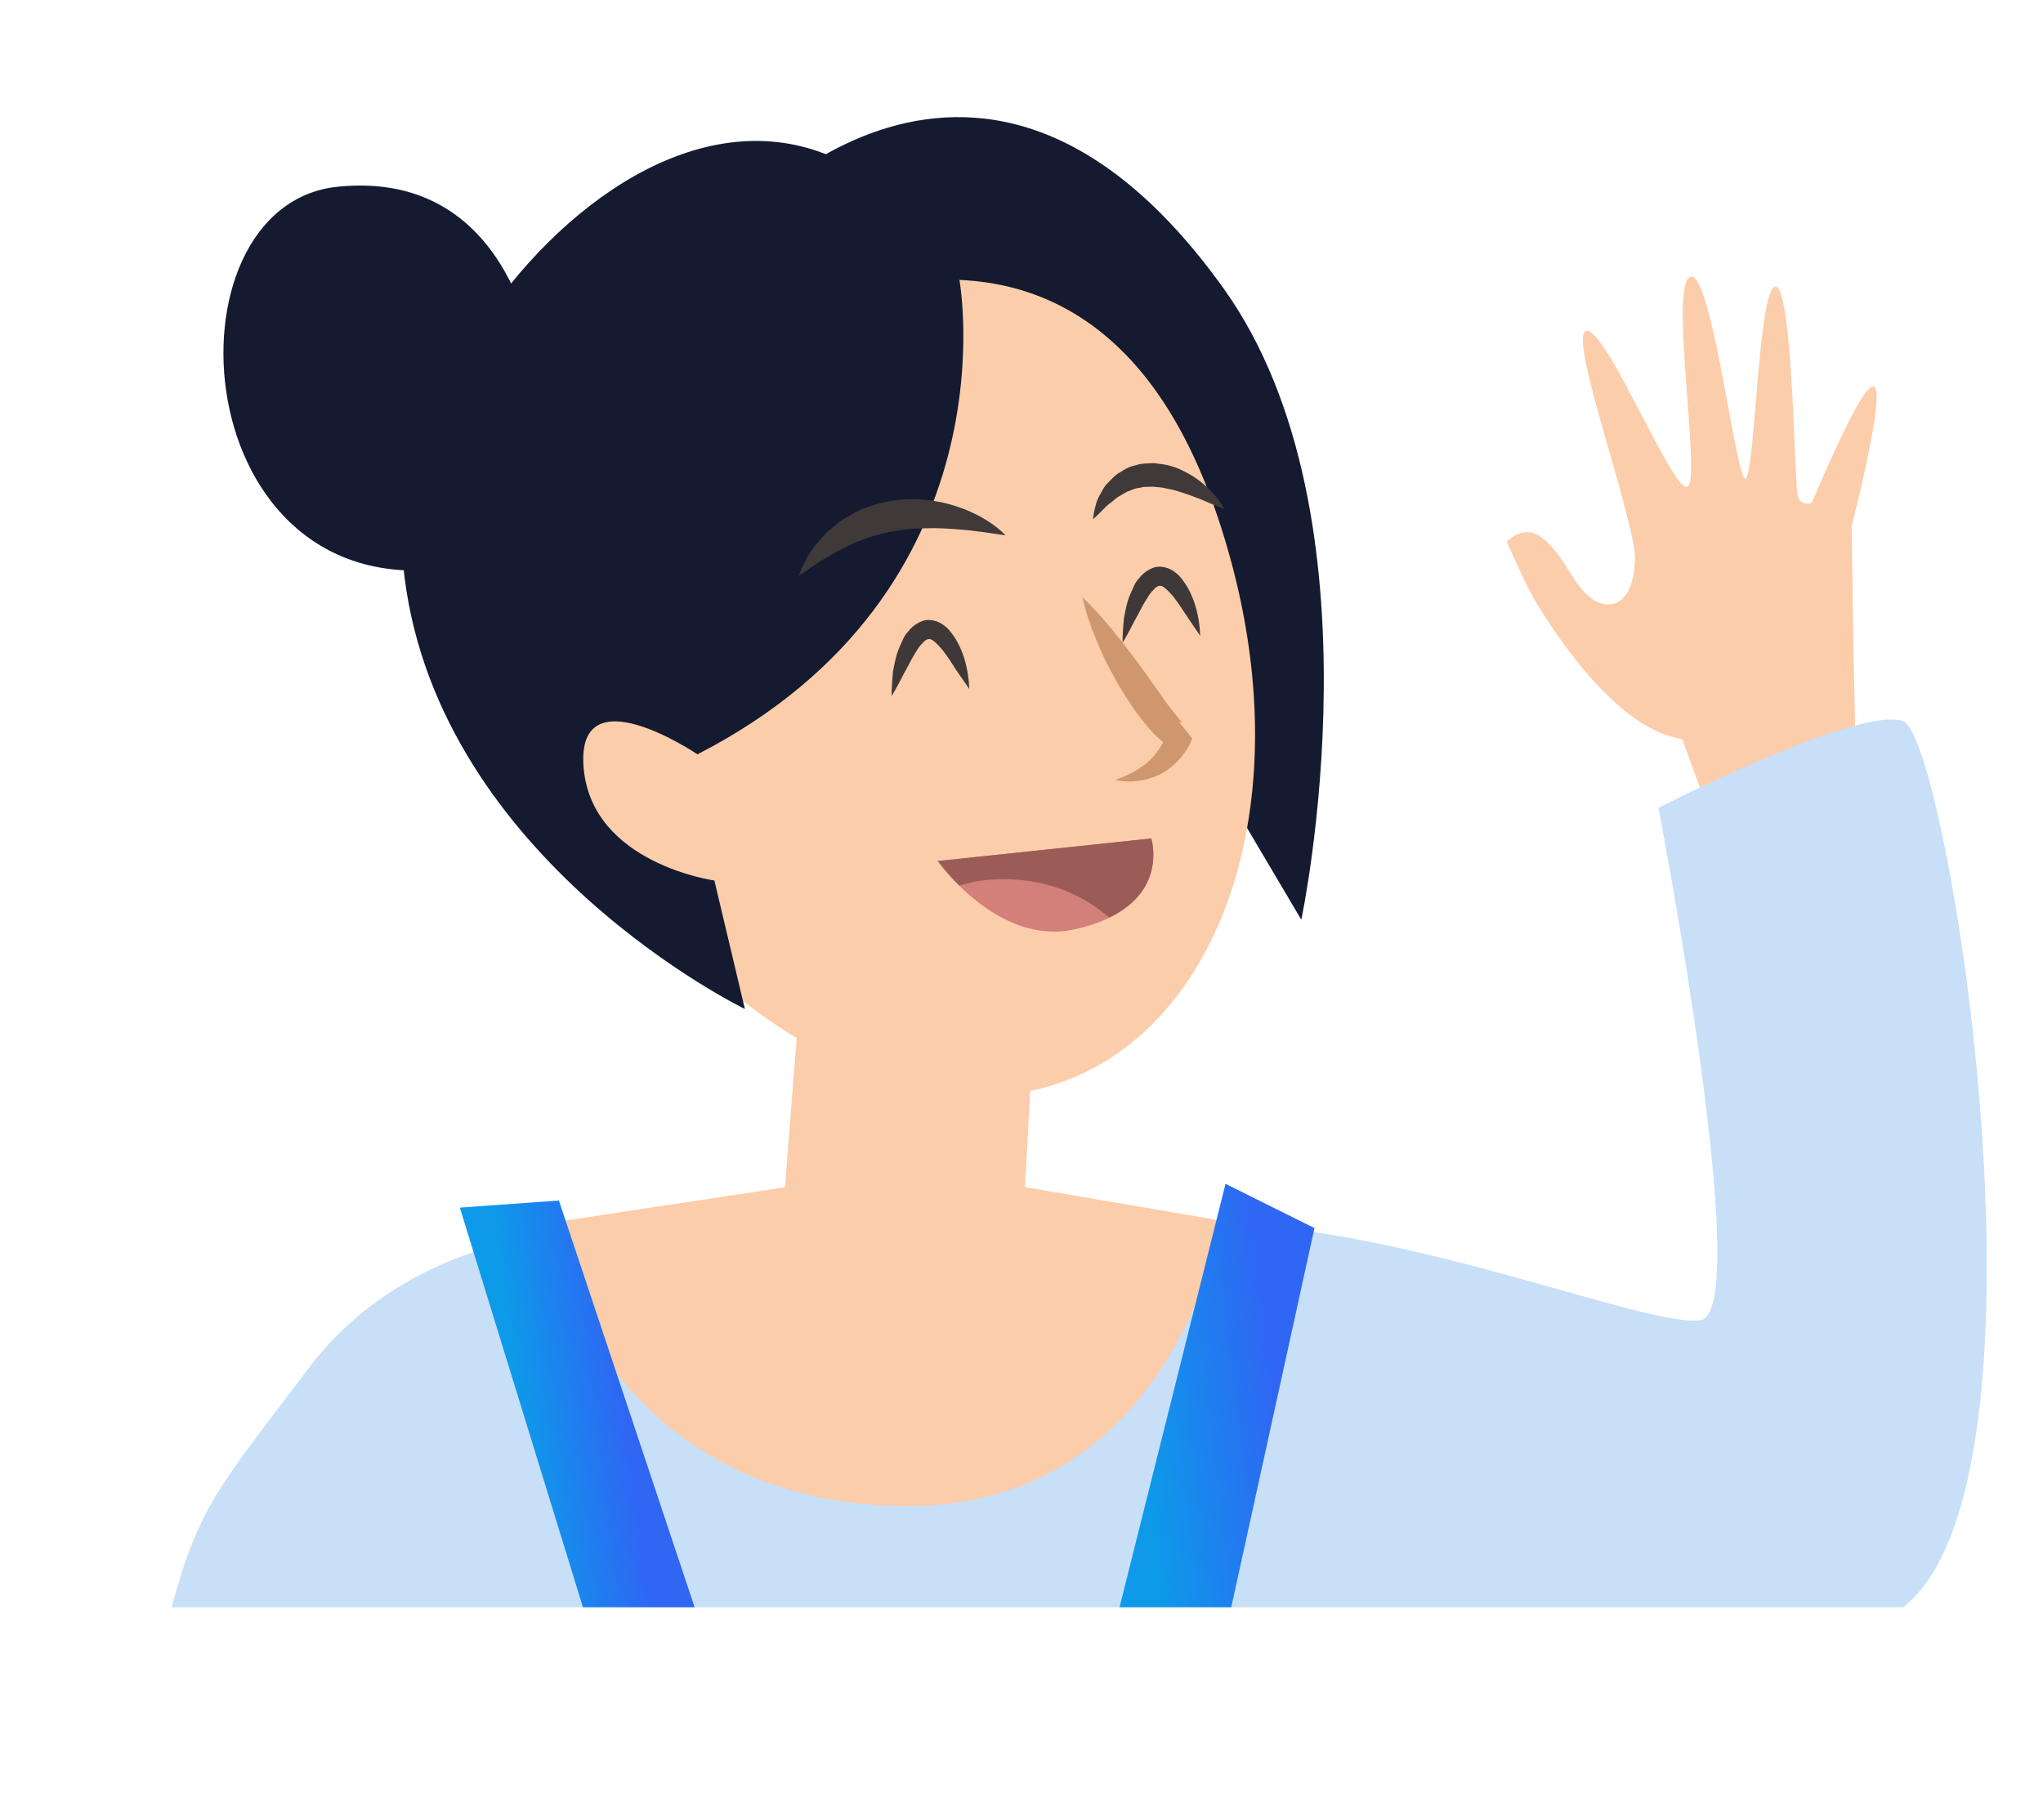 <svg xmlns="http://www.w3.org/2000/svg" width="375" height="334" fill="none" viewBox="0 0 375 334"><path fill="#141B30" d="M98.587 67.918C98.587 67.918 94.983 30.947 62.031 34.266C29.129 37.578 33.777 112.249 83.597 104.105C133.506 95.847 98.587 67.918 98.587 67.918Z"/><path fill="#FCCDAA" d="M340.62 145.709C340.62 145.709 340.69 137.386 340.228 120.503L339.883 96.538C339.883 96.538 354.057 41.848 332.555 92.294C332.555 92.294 330.327 93.191 329.91 90.644C329.442 88.103 328.996 52.304 325.861 52.585C322.725 52.866 322.133 86.974 320.417 87.809C318.7 88.643 314.187 49.342 310.262 50.811C306.286 52.286 312.45 88.943 309.647 89.391C306.85 89.89 294.773 60.091 291.164 60.742C287.606 61.387 300.268 95.531 300.105 102.67C299.917 109.604 296.864 110.55 296.864 110.55C296.864 110.55 293.02 113.101 288.45 105.504C283.892 98.009 280.705 95.751 276.577 99.375C276.577 99.375 279.868 107.129 281.818 110.319C282.921 112.106 295.508 133.788 308.778 135.64L315.366 153.746L340.62 145.709Z"/><path fill="#FCCDAA" d="M190.6 172.759L187.422 231.087L142.755 234.649L150.907 131.334L190.6 172.759Z"/><path fill="#141B30" d="M132.991 43.379C132.991 43.379 178.294 -11.704 224.578 52.919C254.617 94.853 238.859 168.809 238.859 168.809L201.28 105.247C201.28 105.247 165.602 93.987 132.991 43.379Z"/><path fill="#FCCDAA" d="M125.796 68.27C125.796 68.27 197.206 15.905 223.626 95.23C250.288 175.252 193.871 239.702 125.175 174.09C62.9 114.652 80.841 74.984 125.796 68.27Z"/><path fill="#141B30" d="M176.099 51.334C176.099 51.334 186.581 108.349 128.026 138.454C128.026 138.454 105.643 123.328 107.127 140.917C108.611 158.506 131.129 161.612 131.129 161.612L136.726 185.192C136.726 185.192 80.868 158.119 74.264 106.032C68.679 62.237 136.777 -14.143 176.099 51.334Z"/><path fill="#FCCDAA" d="M182.507 216.93L231.548 225.302L233.812 225.96C233.812 225.96 232.577 287.427 166.783 281.424C100.988 275.421 86.272 226.668 86.272 226.668L148.256 217.29L182.507 216.93Z"/><path fill="#CF976E" d="M198.691 109.615C199.274 112.246 200.106 114.794 201.131 117.214C202.104 119.641 203.231 122.049 204.55 124.329C205.774 126.673 207.24 128.883 208.809 131.081C209.619 132.177 210.474 133.215 211.438 134.292C211.923 134.856 212.446 135.311 213.085 135.856C213.813 136.286 214.118 137.08 216.491 137.36L214.092 134.329C214.099 134.381 214.034 134.7 213.957 134.918L213.731 135.621C213.532 136.113 213.326 136.554 213.069 137.001C212.504 137.902 211.882 138.758 211.042 139.536C209.414 141.087 207.217 142.24 204.733 143.169C207.297 143.737 210.17 143.437 212.821 142.176C214.147 141.545 215.333 140.62 216.339 139.51C216.846 138.98 217.289 138.354 217.731 137.728C217.95 137.389 218.168 137.051 218.335 136.718C218.496 136.335 218.669 136.054 218.811 135.517L216.412 132.486C217.519 132.61 216.719 132.448 216.515 132.057L215.475 130.782C214.742 129.885 213.995 128.885 213.294 127.828C211.801 125.829 210.392 123.664 208.842 121.62C205.736 117.48 202.579 113.347 198.691 109.615Z"/><path fill="#403939" d="M184.557 98.255C184.557 98.255 182.681 96.096 178.872 94.277C176.994 93.364 174.654 92.508 172.051 92.049C169.443 91.537 166.526 91.48 163.62 91.941C162.193 92.168 160.785 92.548 159.389 93.031C157.981 93.412 156.777 94.184 155.611 94.847C154.382 95.413 153.407 96.364 152.465 97.155C151.466 97.902 150.747 98.821 150.067 99.632C148.65 101.209 147.86 102.813 147.371 103.912C146.831 105.018 146.599 105.67 146.599 105.67C146.599 105.67 147.227 105.281 148.188 104.644C148.669 104.325 149.239 103.891 149.912 103.445C150.527 102.953 151.366 102.591 152.186 102.074C153.012 101.609 153.826 101.041 154.812 100.609C155.798 100.176 156.714 99.596 157.815 99.253C158.858 98.865 159.953 98.47 161.061 98.178C162.162 97.835 163.327 97.588 164.504 97.444C166.834 96.95 169.226 96.968 171.561 96.941C173.851 96.972 176.058 97.169 178.002 97.346C181.801 97.814 184.557 98.255 184.557 98.255Z"/><path fill="#403939" d="M224.709 93.434C224.709 93.434 223.862 91.615 221.743 89.589C220.683 88.576 219.304 87.498 217.642 86.663C216.812 86.245 215.923 85.783 214.907 85.544C213.929 85.196 212.835 85.175 211.773 84.993C210.692 85.074 209.541 85.007 208.497 85.395C207.377 85.585 206.455 86.114 205.59 86.688C204.661 87.165 204.033 87.97 203.43 88.564C202.725 89.17 202.403 89.937 202.018 90.608C201.19 91.905 201.034 93.171 200.821 93.976C200.666 94.827 200.62 95.3 200.62 95.3C200.62 95.3 200.998 94.994 201.6 94.4C202.209 93.858 202.928 92.938 203.979 92.186C204.504 91.809 204.959 91.286 205.6 90.999C206.183 90.668 206.753 90.234 207.457 90.044C208.091 89.706 208.75 89.573 209.467 89.485C210.113 89.25 210.913 89.412 211.63 89.324C212.371 89.441 213.145 89.397 213.9 89.617C214.648 89.784 215.441 89.895 216.202 90.165C217.71 90.604 219.129 91.157 220.382 91.627C222.964 92.764 224.709 93.434 224.709 93.434Z"/><path fill="#C8DFF8" d="M223.989 224.557C223.989 224.557 215.036 279.022 162.694 276.355C110.3 273.695 100.634 226.712 100.634 226.712C100.634 226.712 73.596 228.681 56.793 250.958C40.433 272.608 36.502 276.355 31.502 295.01L349.331 295.008C379.33 271.506 357.532 135.256 349.331 132.366C341.181 129.469 304.414 148.273 304.414 148.273C304.414 148.273 322.303 241.065 312.065 242.322C301.826 243.579 259.223 225.427 223.989 224.557Z"/><path fill="url(#paint0_linear_54_1835)" d="M241.276 225.408L224.949 217.28L205.5 295L226 295L241.276 225.408Z"/><path fill="url(#paint1_linear_54_1835)" d="M102.589 220.352L84.405 221.65L107 295L127.5 295L102.589 220.352Z"/><path fill="#3F3838" d="M220.285 116.68C220.285 116.68 220.315 114.806 219.675 112.131C219.351 110.767 218.798 109.224 217.874 107.623C217.364 106.854 216.841 105.983 215.973 105.258C215.156 104.527 213.769 103.814 212.137 104.067C210.729 104.447 209.646 105.36 209.069 106.158C208.235 106.988 208.035 107.896 207.617 108.727C206.833 110.382 206.612 111.968 206.315 113.355C206.027 116.093 206.049 117.961 206.049 117.961C206.049 117.961 207.05 116.383 208.213 114.006C208.907 112.881 209.511 111.456 210.339 110.159C210.731 109.54 211.155 108.76 211.629 108.39C212.072 107.764 212.52 107.605 212.769 107.523C212.974 107.497 213.339 107.504 213.805 107.915C214.265 108.274 214.801 108.832 215.286 109.396C216.211 110.581 217.04 111.831 217.748 112.939C219.272 115.194 220.285 116.68 220.285 116.68Z"/><path fill="#3F3838" d="M177.899 126.457C177.899 126.457 177.928 124.582 177.288 121.907C176.965 120.544 176.412 119.001 175.487 117.4C174.977 116.631 174.455 115.76 173.586 115.035C172.769 114.304 171.382 113.591 169.751 113.843C168.342 114.224 167.259 115.136 166.682 115.935C165.848 116.764 165.648 117.672 165.23 118.503C164.446 120.158 164.225 121.744 163.928 123.132C163.641 125.869 163.662 127.737 163.662 127.737C163.662 127.737 164.664 126.159 165.827 123.782C166.52 122.658 167.124 121.232 167.953 119.936C168.344 119.316 168.768 118.536 169.242 118.166C169.685 117.54 170.133 117.381 170.383 117.299C170.588 117.274 170.952 117.281 171.418 117.691C171.878 118.051 172.414 118.608 172.899 119.172C173.824 120.358 174.653 121.607 175.367 122.766C176.878 124.919 177.899 126.457 177.899 126.457Z"/><path fill="#D37F7A" d="M211.298 153.899L172.107 158.035C172.107 158.035 183.114 173.624 197.086 170.609C215.461 166.638 211.298 153.899 211.298 153.899Z"/><path fill="#9B5C57" d="M203.621 168.404C197.753 163.356 189.757 160.441 179.928 161.648C178.546 161.818 177.349 162.224 176.088 162.535C173.605 160.086 172.157 158.029 172.157 158.029L211.349 153.893C211.298 153.899 214.316 163.245 203.621 168.404Z"/><defs><linearGradient id="paint0_linear_54_1835" x1="234.057" x2="208.695" y1="255.086" y2="258.209" gradientUnits="userSpaceOnUse"><stop stop-color="#2F66F4"/><stop offset="1" stop-color="#0D9AE9"/></linearGradient><linearGradient id="paint1_linear_54_1835" x1="114.513" x2="95.006" y1="257.274" y2="259.674" gradientUnits="userSpaceOnUse"><stop stop-color="#2F66F4"/><stop offset="1" stop-color="#0D9AE9"/></linearGradient></defs></svg>